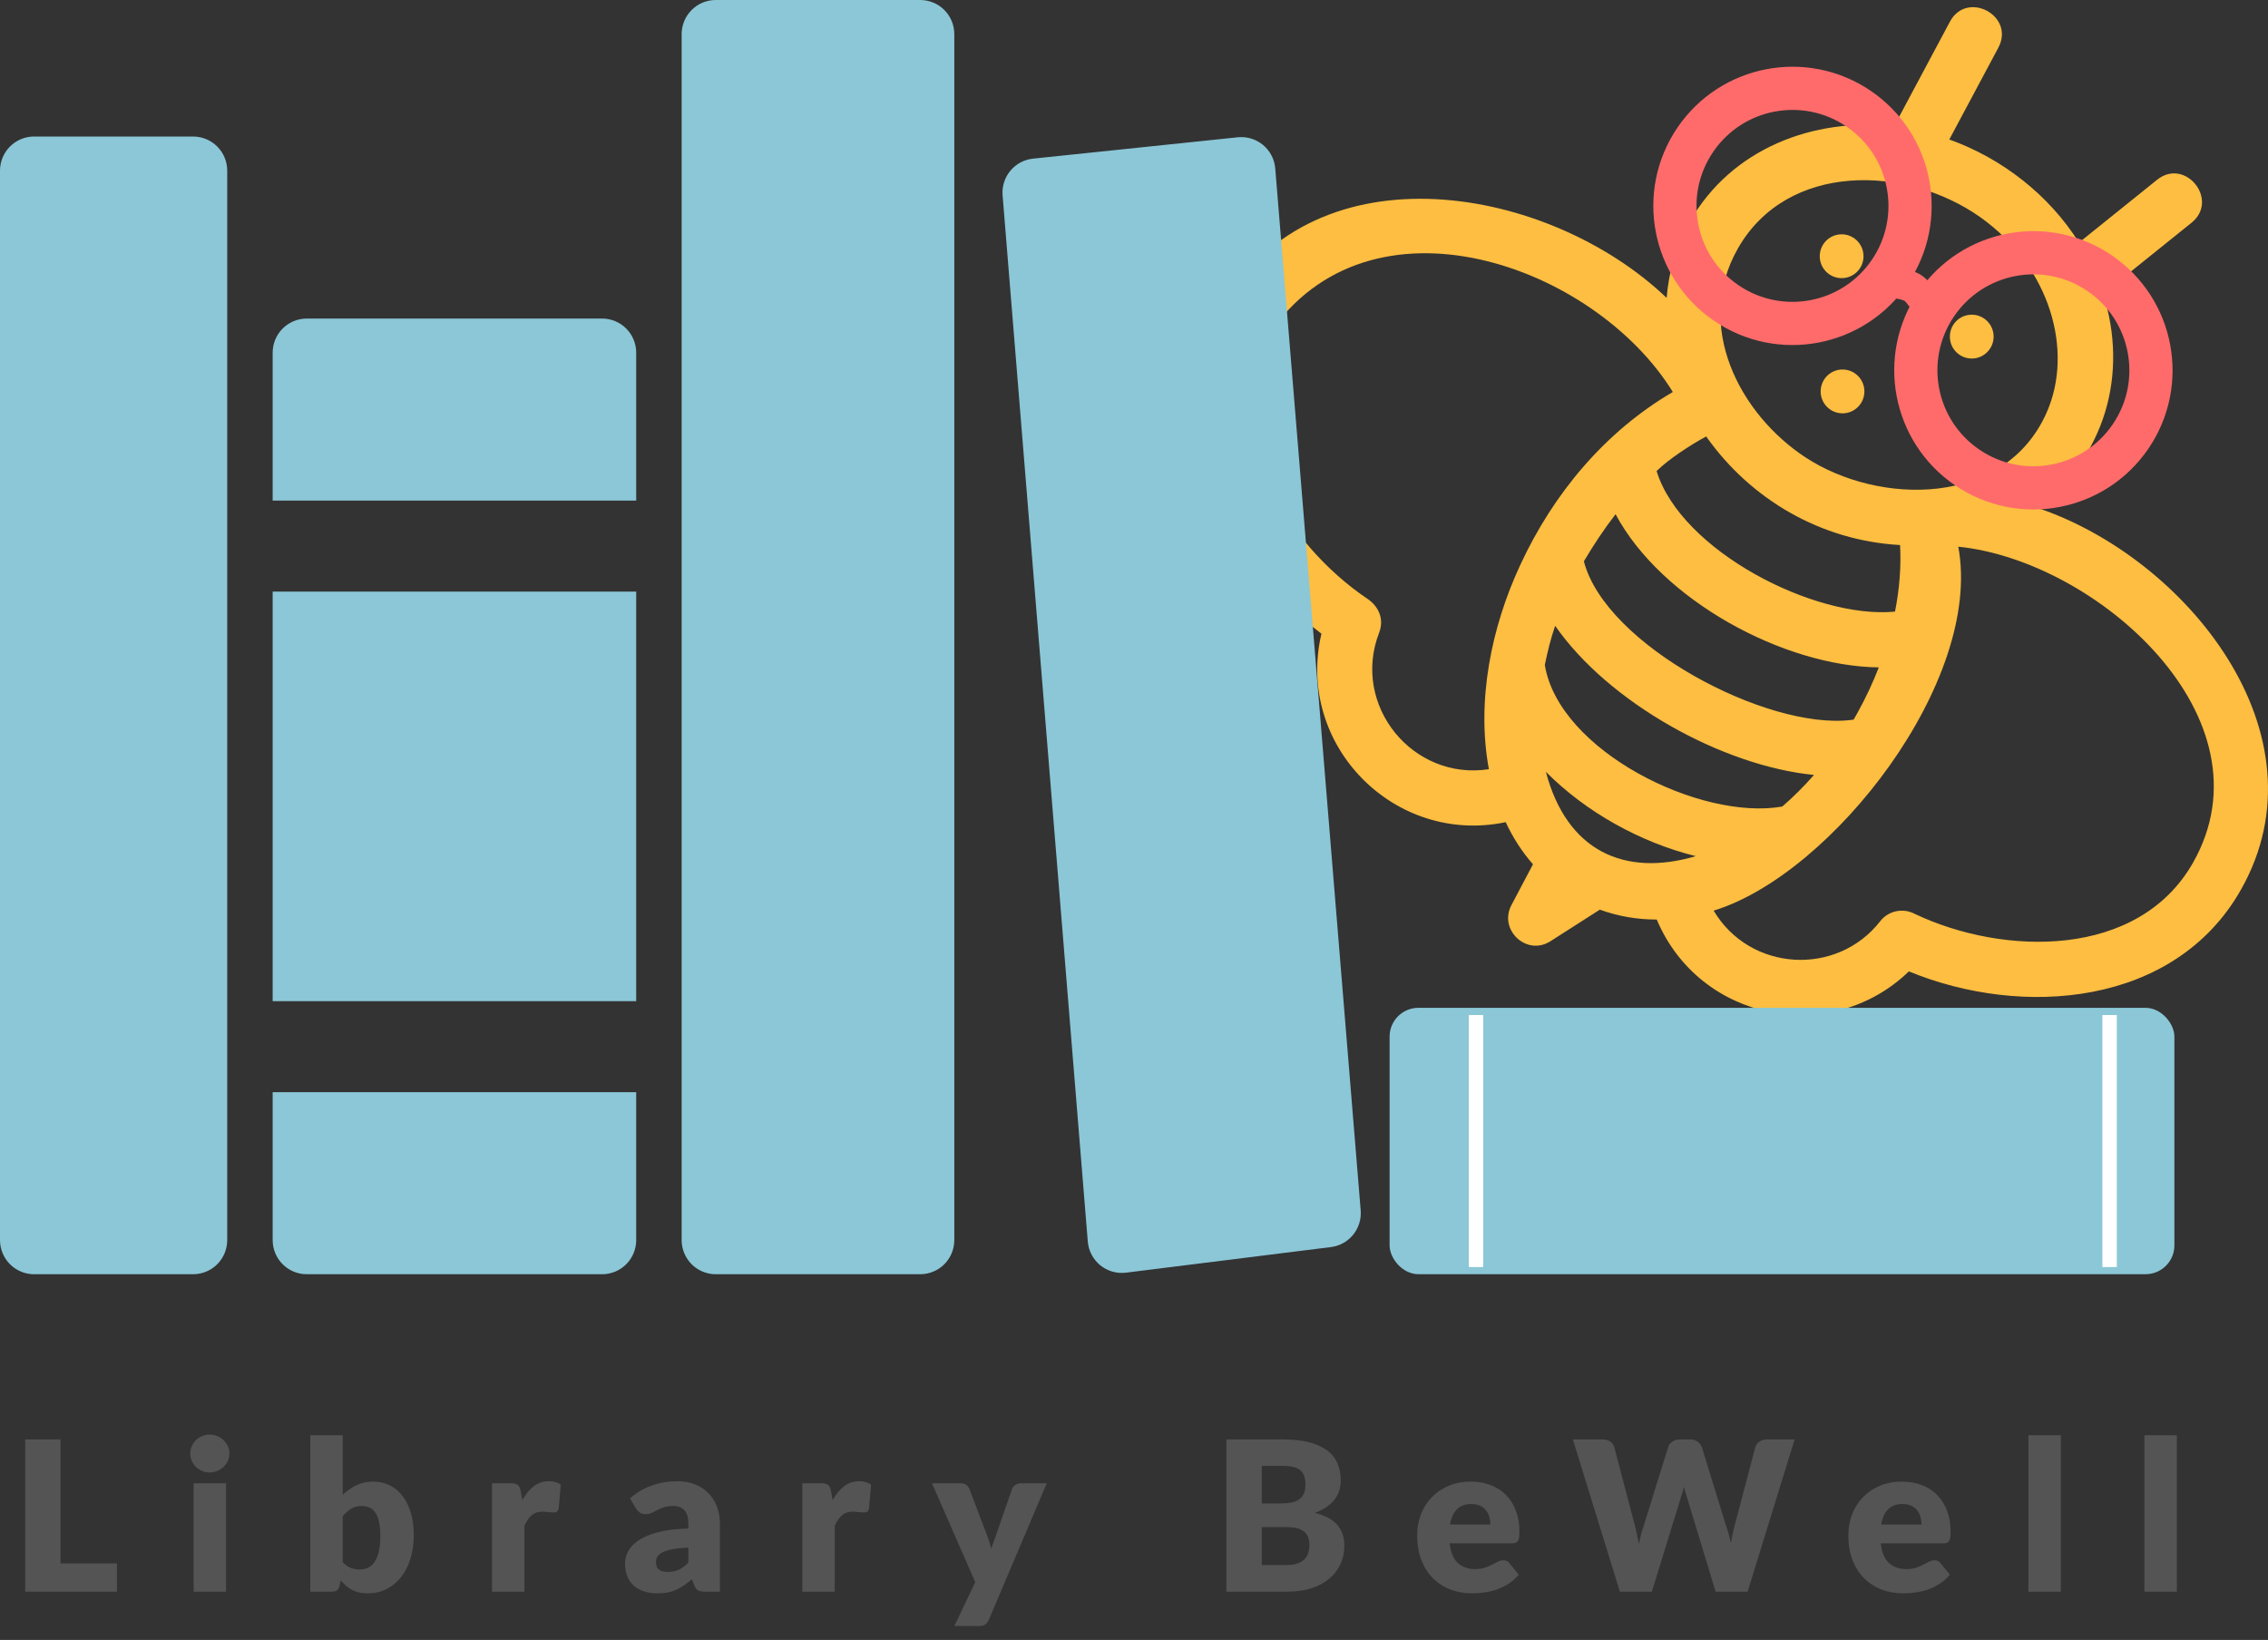 <svg width="177" height="128" viewBox="0 0 177 128" fill="none" xmlns="http://www.w3.org/2000/svg">
<rect x="0" y="0" width="177" height="128" fill="#333333" stroke="none"/>
<path d="M152.829 42.671C154.782 53.15 142.965 68.263 133.738 71.077C136.572 75.856 143.36 76.231 146.734 71.906C147.378 71.078 148.51 70.854 149.408 71.319C156.335 74.617 166.883 74.856 171.151 67.33C177.554 56.037 163.622 43.758 152.829 42.671ZM152.173 1.698C153.5 -0.793 157.283 1.228 155.957 3.719L152.129 10.887C156.255 12.371 159.906 15.211 162.25 18.935L168.342 14.034C170.54 12.264 173.23 15.614 171.034 17.384L164.13 22.939C166.142 29.166 164.268 35.791 158.916 39.611C170.545 43.465 181.795 57.266 174.884 69.451C169.721 78.551 157.828 79.466 148.972 75.82C142.879 81.704 132.648 79.72 129.296 71.772C127.782 71.775 126.29 71.525 124.856 71L120.997 73.468C119.134 74.656 116.94 72.564 117.953 70.65L119.637 67.46C118.784 66.491 118.074 65.385 117.507 64.172C108.861 65.989 101.091 58.188 103.128 49.459C95.49 43.722 90.163 32.999 95.325 23.901C102.737 11.224 120.924 14.513 130.069 23.25C130.231 21.189 130.825 19.163 131.888 17.287C135.106 11.614 141.542 9.138 147.81 9.87L152.173 1.698ZM153.88 24.562C154.823 24.562 155.587 25.329 155.587 26.274C155.587 27.218 154.823 27.984 153.88 27.984C152.936 27.984 152.172 27.218 152.172 26.274C152.172 25.329 152.936 24.562 153.88 24.562ZM143.726 18.288C144.669 18.288 145.433 19.054 145.433 20C145.433 20.945 144.669 21.71 143.726 21.71C142.782 21.71 142.017 20.945 142.017 20C142.017 19.054 142.782 18.288 143.726 18.288ZM143.795 28.841C144.738 28.841 145.502 29.607 145.502 30.551C145.502 31.496 144.738 32.262 143.795 32.262C142.852 32.262 142.087 31.496 142.087 30.551C142.087 29.607 142.852 28.841 143.795 28.841ZM120.561 51.904C121.656 58.606 132.71 64.081 139.092 62.952C139.949 62.212 140.779 61.386 141.567 60.486C134.405 59.786 125.506 54.813 121.369 48.846C121.032 49.802 120.763 50.908 120.561 51.904ZM132.342 66.825C128.051 65.765 123.768 63.394 120.645 60.244C122.276 66.43 126.782 68.468 132.342 66.825ZM123.61 43.811C125.296 50.358 137.896 56.978 144.438 56.197V56.196L144.66 56.169V56.167L144.71 56.081L144.746 56.017L144.833 55.867L144.9 55.748L144.967 55.629C145.614 54.462 146.167 53.277 146.626 52.092C139.169 52.004 129.65 46.819 126.083 40.137C125.17 41.313 124.379 42.518 123.61 43.811ZM129.286 36.768C131.195 42.984 141.63 48.345 147.892 47.738C148.247 45.933 148.376 44.182 148.286 42.542C142.105 42.198 136.626 38.98 133.154 34.067C132 34.684 130.205 35.848 129.286 36.768ZM118.639 44.11C121.228 38.513 125.269 33.686 130.55 30.596C124.454 20.688 106.904 14.373 98.983 26.158C94.869 33.66 100.404 42.486 106.728 46.745C107.61 47.343 108.033 48.336 107.634 49.373C105.432 55.066 110.267 60.954 116.196 60.037C115.211 54.722 116.382 48.961 118.639 44.11ZM140.893 35.692C146.65 39.471 156.439 39.566 159.707 32.241C161.866 27.407 160.017 20.834 154.547 16.953C148.786 12.872 139.469 12.624 135.621 19.408C132.195 25.45 135.736 32.297 140.893 35.692Z" fill="#FDBE41"/>
<path d="M15.073 99.457H2.66C1.954 99.457 1.278 99.176 0.779 98.677C0.28 98.177 0 97.499 0 96.793V13.32C0 12.613 0.28 11.936 0.779 11.436C1.278 10.937 1.954 10.656 2.66 10.656H15.073C15.778 10.656 16.455 10.937 16.953 11.436C17.452 11.936 17.733 12.613 17.733 13.32V96.793C17.733 97.499 17.452 98.177 16.953 98.677C16.455 99.176 15.778 99.457 15.073 99.457ZM49.651 39.072V27.528C49.651 26.822 49.371 26.144 48.872 25.644C48.373 25.145 47.697 24.864 46.991 24.864H23.939C23.233 24.864 22.557 25.145 22.058 25.644C21.559 26.144 21.279 26.822 21.279 27.528V39.072H49.651ZM21.279 85.249V96.793C21.279 97.499 21.559 98.177 22.058 98.677C22.557 99.176 23.233 99.457 23.939 99.457H46.991C47.697 99.457 48.373 99.176 48.872 98.677C49.371 98.177 49.651 97.499 49.651 96.793V85.249H21.279ZM21.279 46.176H49.651V78.145H21.279V46.176ZM71.817 99.457H55.857C55.152 99.457 54.475 99.176 53.977 98.677C53.478 98.177 53.197 97.499 53.197 96.793V2.664C53.197 1.957 53.478 1.28 53.977 0.78C54.475 0.28 55.152 -0 55.857 -0H71.817C72.522 -0 73.198 0.28 73.697 0.78C74.196 1.28 74.476 1.957 74.476 2.664V96.793C74.476 97.499 74.196 98.177 73.697 98.677C73.198 99.176 72.522 99.457 71.817 99.457ZM78.245 15.251L84.894 96.911C84.924 97.269 85.025 97.617 85.193 97.935C85.36 98.253 85.59 98.533 85.868 98.76C86.147 98.986 86.468 99.154 86.813 99.253C87.158 99.352 87.519 99.379 87.876 99.335L103.87 97.337C104.551 97.251 105.173 96.906 105.605 96.372C106.038 95.838 106.248 95.158 106.191 94.473L99.523 13.145C99.494 12.791 99.395 12.447 99.231 12.133C99.067 11.819 98.843 11.541 98.57 11.314C98.298 11.088 97.983 10.919 97.644 10.816C97.305 10.713 96.95 10.679 96.598 10.716L80.61 12.383C79.92 12.458 79.286 12.799 78.844 13.335C78.403 13.871 78.187 14.559 78.245 15.251Z" fill="#8BC7D7"/>
<circle cx="139.89" cy="16.07" r="9.175" transform="rotate(34.253 139.89 16.07)" stroke="#FF6B6B" stroke-width="3.371"/>
<circle cx="158.691" cy="28.904" r="9.175" transform="rotate(34.253 158.691 28.904)" stroke="#FF6B6B" stroke-width="3.371"/>
<path d="M146.455 22.311C147.41 21.945 148.323 22.069 149.049 22.353C149.58 22.561 149.89 23.131 150.239 23.578C150.456 23.857 150.755 24.26 150.863 24.613" stroke="#FF6B6B" stroke-width="2.395" stroke-linecap="round"/>
<rect x="108.447" y="78.664" width="61.248" height="20.791" rx="2.248" fill="#8BC7D7"/>
<rect x="164.076" y="79.228" width="1.124" height="19.667" fill="white"/>
<rect x="114.629" y="79.228" width="1.124" height="19.667" fill="white"/>
<path d="M9.127 122.032V124.234H1.966V112.35H4.722V122.032H9.127ZM17.641 115.776V124.234H15.112V115.776H17.641ZM17.902 113.459C17.902 113.661 17.861 113.851 17.779 114.03C17.698 114.204 17.587 114.359 17.445 114.495C17.304 114.626 17.138 114.732 16.948 114.813C16.763 114.89 16.564 114.928 16.352 114.928C16.145 114.928 15.952 114.89 15.773 114.813C15.594 114.732 15.433 114.626 15.292 114.495C15.156 114.359 15.047 114.204 14.966 114.03C14.889 113.851 14.851 113.661 14.851 113.459C14.851 113.253 14.889 113.06 14.966 112.88C15.047 112.701 15.156 112.543 15.292 112.407C15.433 112.271 15.594 112.165 15.773 112.089C15.952 112.013 16.145 111.975 16.352 111.975C16.564 111.975 16.763 112.013 16.948 112.089C17.138 112.165 17.304 112.271 17.445 112.407C17.587 112.543 17.698 112.701 17.779 112.88C17.861 113.06 17.902 113.253 17.902 113.459ZM26.745 121.934C26.936 122.141 27.142 122.288 27.365 122.375C27.588 122.462 27.814 122.505 28.042 122.505C28.282 122.505 28.502 122.462 28.703 122.375C28.904 122.282 29.076 122.135 29.217 121.934C29.364 121.728 29.478 121.458 29.559 121.127C29.641 120.79 29.682 120.376 29.682 119.887C29.682 119.463 29.649 119.104 29.584 118.81C29.524 118.511 29.432 118.269 29.307 118.084C29.187 117.894 29.035 117.758 28.85 117.676C28.67 117.589 28.464 117.546 28.23 117.546C27.92 117.546 27.651 117.614 27.422 117.75C27.194 117.886 26.968 118.084 26.745 118.345V121.934ZM26.745 116.673C27.072 116.363 27.428 116.116 27.814 115.931C28.205 115.741 28.64 115.645 29.119 115.645C29.598 115.645 30.032 115.743 30.424 115.939C30.816 116.135 31.15 116.415 31.427 116.779C31.705 117.138 31.917 117.573 32.064 118.084C32.216 118.595 32.292 119.166 32.292 119.797C32.292 120.482 32.205 121.105 32.031 121.665C31.857 122.225 31.61 122.706 31.289 123.109C30.973 123.506 30.595 123.816 30.155 124.039C29.714 124.256 29.228 124.365 28.695 124.365C28.439 124.365 28.211 124.34 28.01 124.291C27.808 124.243 27.624 124.175 27.455 124.088C27.287 123.995 27.131 123.886 26.99 123.761C26.854 123.636 26.721 123.5 26.59 123.353L26.501 123.778C26.457 123.952 26.387 124.071 26.289 124.136C26.191 124.202 26.06 124.234 25.897 124.234H24.217V112.024H26.745V116.673ZM40.762 117.081C41.023 116.624 41.322 116.265 41.659 116.004C42.002 115.743 42.394 115.613 42.834 115.613C43.215 115.613 43.525 115.702 43.764 115.882L43.601 117.742C43.574 117.861 43.527 117.943 43.462 117.986C43.402 118.03 43.318 118.052 43.209 118.052C43.166 118.052 43.108 118.049 43.038 118.043C42.967 118.038 42.894 118.033 42.818 118.027C42.742 118.016 42.663 118.008 42.581 118.003C42.505 117.992 42.434 117.986 42.369 117.986C41.999 117.986 41.703 118.084 41.48 118.28C41.262 118.476 41.078 118.748 40.925 119.096V124.234H38.397V115.776H39.898C40.023 115.776 40.126 115.787 40.208 115.809C40.294 115.83 40.365 115.866 40.42 115.915C40.479 115.958 40.523 116.018 40.55 116.094C40.583 116.17 40.61 116.263 40.632 116.371L40.762 117.081ZM53.722 120.792C53.217 120.814 52.801 120.858 52.474 120.923C52.148 120.988 51.89 121.07 51.7 121.167C51.509 121.265 51.376 121.377 51.3 121.502C51.229 121.627 51.194 121.763 51.194 121.91C51.194 122.198 51.273 122.402 51.43 122.521C51.588 122.636 51.819 122.693 52.124 122.693C52.45 122.693 52.735 122.636 52.98 122.521C53.225 122.407 53.472 122.222 53.722 121.967V120.792ZM49.171 116.95C49.682 116.499 50.248 116.165 50.867 115.947C51.493 115.724 52.162 115.613 52.874 115.613C53.385 115.613 53.845 115.697 54.252 115.866C54.666 116.029 55.014 116.26 55.297 116.559C55.585 116.853 55.805 117.203 55.957 117.611C56.109 118.019 56.186 118.465 56.186 118.949V124.234H55.027C54.788 124.234 54.606 124.202 54.481 124.136C54.361 124.071 54.261 123.935 54.179 123.729L54 123.264C53.788 123.443 53.584 123.601 53.388 123.737C53.192 123.873 52.988 123.99 52.776 124.088C52.569 124.18 52.347 124.248 52.107 124.291C51.873 124.34 51.612 124.365 51.324 124.365C50.938 124.365 50.587 124.316 50.272 124.218C49.957 124.115 49.688 123.965 49.465 123.769C49.247 123.574 49.078 123.332 48.959 123.043C48.839 122.75 48.779 122.413 48.779 122.032C48.779 121.728 48.855 121.42 49.008 121.11C49.16 120.795 49.424 120.509 49.799 120.254C50.174 119.993 50.68 119.775 51.316 119.601C51.952 119.427 52.754 119.329 53.722 119.308V118.949C53.722 118.454 53.619 118.098 53.412 117.88C53.211 117.657 52.923 117.546 52.548 117.546C52.249 117.546 52.004 117.579 51.814 117.644C51.623 117.709 51.452 117.782 51.3 117.864C51.153 117.946 51.009 118.019 50.867 118.084C50.726 118.149 50.558 118.182 50.362 118.182C50.188 118.182 50.041 118.139 49.921 118.052C49.802 117.965 49.704 117.861 49.628 117.742L49.171 116.95ZM64.98 117.081C65.241 116.624 65.54 116.265 65.877 116.004C66.22 115.743 66.611 115.613 67.052 115.613C67.432 115.613 67.742 115.702 67.981 115.882L67.818 117.742C67.791 117.861 67.745 117.943 67.68 117.986C67.62 118.03 67.536 118.052 67.427 118.052C67.383 118.052 67.326 118.049 67.256 118.043C67.185 118.038 67.112 118.033 67.035 118.027C66.959 118.016 66.88 118.008 66.799 118.003C66.723 117.992 66.652 117.986 66.587 117.986C66.217 117.986 65.921 118.084 65.698 118.28C65.48 118.476 65.295 118.748 65.143 119.096V124.234H62.614V115.776H64.115C64.24 115.776 64.344 115.787 64.425 115.809C64.512 115.83 64.583 115.866 64.637 115.915C64.697 115.958 64.741 116.018 64.768 116.094C64.8 116.17 64.828 116.263 64.849 116.371L64.98 117.081ZM81.69 115.776L77.171 126.429C77.095 126.597 77.003 126.719 76.894 126.796C76.785 126.877 76.611 126.918 76.372 126.918H74.48L76.111 123.492L72.734 115.776H74.969C75.165 115.776 75.314 115.819 75.418 115.906C75.526 115.993 75.605 116.097 75.654 116.216L77.041 119.862C77.171 120.194 77.277 120.534 77.359 120.882C77.419 120.708 77.479 120.534 77.538 120.36C77.598 120.186 77.661 120.015 77.726 119.846L78.982 116.216C79.031 116.091 79.118 115.988 79.243 115.906C79.368 115.819 79.504 115.776 79.651 115.776H81.69ZM100.412 122.154C100.776 122.154 101.073 122.108 101.301 122.016C101.535 121.923 101.717 121.804 101.848 121.657C101.978 121.51 102.068 121.344 102.117 121.159C102.166 120.974 102.19 120.787 102.19 120.596C102.19 120.379 102.16 120.183 102.101 120.009C102.046 119.835 101.948 119.688 101.807 119.569C101.671 119.449 101.489 119.357 101.26 119.291C101.032 119.226 100.744 119.194 100.396 119.194H98.471V122.154H100.412ZM98.471 114.414V117.35H99.906C100.211 117.35 100.485 117.328 100.73 117.285C100.975 117.241 101.182 117.165 101.35 117.056C101.524 116.948 101.655 116.798 101.742 116.608C101.834 116.418 101.88 116.178 101.88 115.89C101.88 115.607 101.845 115.373 101.774 115.189C101.704 114.998 101.595 114.846 101.448 114.732C101.301 114.618 101.114 114.536 100.885 114.487C100.662 114.438 100.396 114.414 100.086 114.414H98.471ZM100.086 112.35C100.907 112.35 101.606 112.426 102.182 112.578C102.758 112.731 103.229 112.946 103.593 113.223C103.958 113.5 104.221 113.837 104.384 114.234C104.553 114.631 104.637 115.074 104.637 115.564C104.637 115.83 104.599 116.089 104.523 116.339C104.447 116.583 104.327 116.815 104.164 117.032C104.001 117.244 103.792 117.44 103.536 117.619C103.281 117.799 102.973 117.954 102.614 118.084C103.397 118.275 103.977 118.582 104.352 119.006C104.727 119.43 104.915 119.979 104.915 120.654C104.915 121.159 104.817 121.63 104.621 122.065C104.425 122.5 104.137 122.88 103.756 123.207C103.381 123.527 102.916 123.78 102.362 123.965C101.807 124.145 101.173 124.234 100.461 124.234H95.714V112.35H100.086ZM116.311 118.99C116.311 118.788 116.284 118.593 116.229 118.402C116.18 118.212 116.096 118.043 115.976 117.897C115.862 117.744 115.71 117.622 115.52 117.53C115.329 117.437 115.098 117.391 114.826 117.391C114.348 117.391 113.973 117.53 113.701 117.807C113.429 118.079 113.249 118.473 113.162 118.99H116.311ZM113.13 120.458C113.211 121.165 113.426 121.679 113.774 121.999C114.122 122.315 114.571 122.473 115.12 122.473C115.414 122.473 115.666 122.437 115.879 122.366C116.091 122.296 116.278 122.217 116.441 122.13C116.61 122.043 116.762 121.964 116.898 121.893C117.04 121.823 117.186 121.787 117.339 121.787C117.54 121.787 117.692 121.861 117.795 122.008L118.529 122.913C118.268 123.212 117.986 123.457 117.681 123.647C117.382 123.832 117.072 123.979 116.751 124.088C116.436 124.191 116.118 124.262 115.797 124.3C115.482 124.343 115.18 124.365 114.892 124.365C114.299 124.365 113.742 124.27 113.219 124.079C112.703 123.884 112.249 123.595 111.857 123.215C111.471 122.834 111.164 122.361 110.936 121.796C110.713 121.23 110.601 120.572 110.601 119.822C110.601 119.256 110.696 118.72 110.887 118.215C111.082 117.709 111.36 117.266 111.719 116.885C112.083 116.505 112.521 116.203 113.032 115.98C113.548 115.757 114.13 115.645 114.777 115.645C115.337 115.645 115.849 115.732 116.311 115.906C116.779 116.08 117.178 116.333 117.51 116.665C117.847 116.997 118.108 117.405 118.293 117.888C118.483 118.367 118.578 118.911 118.578 119.52C118.578 119.71 118.57 119.865 118.554 119.985C118.538 120.104 118.508 120.2 118.464 120.27C118.421 120.341 118.361 120.39 118.285 120.417C118.214 120.444 118.122 120.458 118.007 120.458H113.13ZM140.058 112.35L136.387 124.234H133.891L131.656 116.869C131.613 116.755 131.572 116.63 131.534 116.494C131.496 116.352 131.458 116.205 131.42 116.053C131.382 116.205 131.343 116.352 131.305 116.494C131.267 116.63 131.227 116.755 131.183 116.869L128.915 124.234H126.42L122.749 112.35H125.066C125.305 112.35 125.503 112.404 125.661 112.513C125.824 112.622 125.93 112.766 125.979 112.946L127.61 119.145C127.659 119.34 127.708 119.555 127.757 119.789C127.806 120.017 127.855 120.257 127.904 120.507C128.002 119.996 128.122 119.542 128.263 119.145L130.188 112.946C130.237 112.793 130.34 112.657 130.498 112.538C130.661 112.413 130.857 112.35 131.085 112.35H131.901C132.14 112.35 132.333 112.407 132.48 112.521C132.627 112.63 132.738 112.772 132.814 112.946L134.723 119.145C134.864 119.525 134.984 119.958 135.082 120.442C135.125 120.197 135.169 119.968 135.212 119.756C135.261 119.539 135.31 119.335 135.359 119.145L136.991 112.946C137.034 112.788 137.137 112.649 137.301 112.53C137.464 112.41 137.659 112.35 137.888 112.35H140.058ZM149.96 118.99C149.96 118.788 149.933 118.593 149.878 118.402C149.829 118.212 149.745 118.043 149.625 117.897C149.511 117.744 149.359 117.622 149.169 117.53C148.978 117.437 148.747 117.391 148.475 117.391C147.997 117.391 147.621 117.53 147.35 117.807C147.078 118.079 146.898 118.473 146.811 118.99H149.96ZM146.779 120.458C146.86 121.165 147.075 121.679 147.423 121.999C147.771 122.315 148.22 122.473 148.769 122.473C149.062 122.473 149.315 122.437 149.527 122.366C149.739 122.296 149.927 122.217 150.09 122.13C150.259 122.043 150.411 121.964 150.547 121.893C150.688 121.823 150.835 121.787 150.987 121.787C151.189 121.787 151.341 121.861 151.444 122.008L152.178 122.913C151.917 123.212 151.635 123.457 151.33 123.647C151.031 123.832 150.721 123.979 150.4 124.088C150.085 124.191 149.767 124.262 149.446 124.3C149.13 124.343 148.829 124.365 148.54 124.365C147.948 124.365 147.39 124.27 146.868 124.079C146.352 123.884 145.898 123.595 145.506 123.215C145.12 122.834 144.813 122.361 144.584 121.796C144.362 121.23 144.25 120.572 144.25 119.822C144.25 119.256 144.345 118.72 144.536 118.215C144.731 117.709 145.009 117.266 145.368 116.885C145.732 116.505 146.17 116.203 146.681 115.98C147.197 115.757 147.779 115.645 148.426 115.645C148.986 115.645 149.498 115.732 149.96 115.906C150.427 116.08 150.827 116.333 151.159 116.665C151.496 116.997 151.757 117.405 151.942 117.888C152.132 118.367 152.227 118.911 152.227 119.52C152.227 119.71 152.219 119.865 152.203 119.985C152.186 120.104 152.157 120.2 152.113 120.27C152.07 120.341 152.01 120.39 151.934 120.417C151.863 120.444 151.771 120.458 151.656 120.458H146.779ZM160.834 112.024V124.234H158.305V112.024H160.834ZM169.884 112.024V124.234H167.355V112.024H169.884Z" fill="#545454"/>
</svg>
